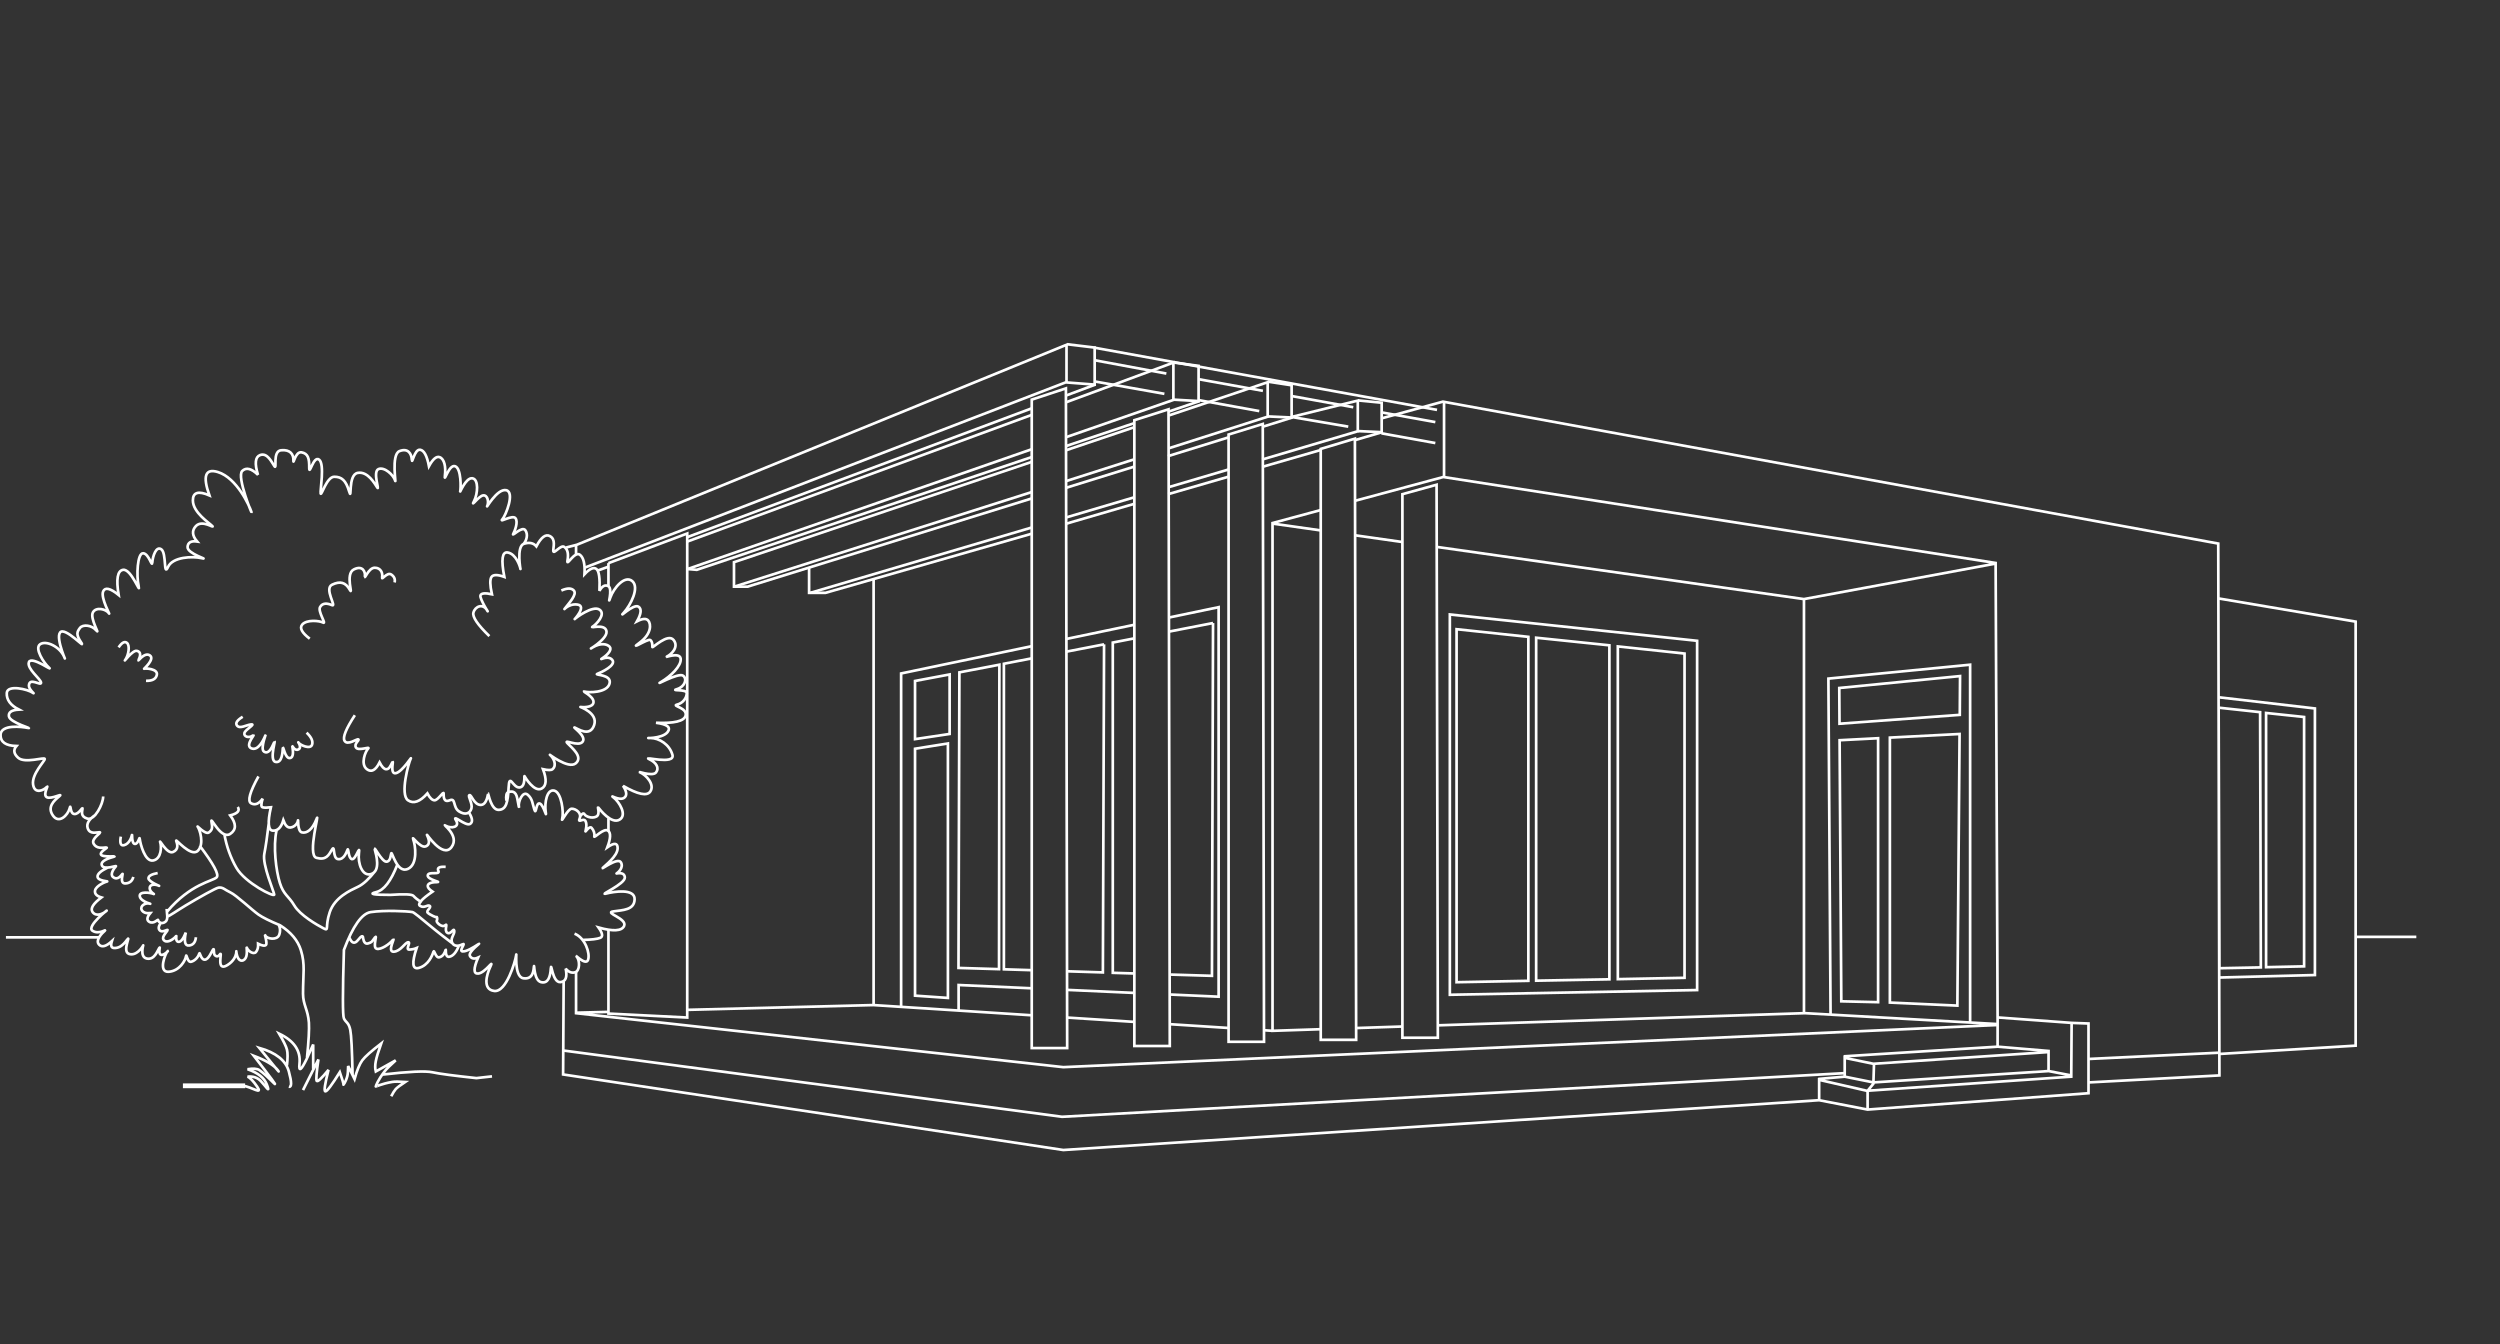 <?xml version="1.0" encoding="UTF-8"?>
<svg width="930px" height="500px" viewBox="0 0 930 500" version="1.1" xmlns="http://www.w3.org/2000/svg" xmlns:xlink="http://www.w3.org/1999/xlink">
    <rect x="0" y="0" width="930" height="500" fill="#333333" stroke="none"/>
    <!-- Generator: Sketch 47 (45396) - http://www.bohemiancoding.com/sketch -->
    <title>dom-4-930</title>
    <desc>Created with Sketch.</desc>
    <defs></defs>
    <g id="Page-1" stroke="none" stroke-width="1" fill="none" fill-rule="evenodd">
        <g id="dom-4-930" stroke="#FFFFFF">
            <g id="home4" transform="translate(0, 128)">
                <g id="дом-4" fill-rule="evenodd" transform="translate(208.78, 0)">
                    <path d="M568.318,274.658 L616.842,272.057 L616.409,74.207 L327.999,21.411 L305.349,27.586 M462.296,94.825 L462.296,248.907 L326.152,253.423 M312.942,253.861 L295.722,254.433 M282.535,254.87 L264.598,255.465 L264.598,66.569 L282.418,61.766 M295.284,58.297 L328.127,49.444 L533.593,81.425 L534.327,250.485 L561.865,252.512 L561.724,272.516 L485.678,277.774 L467.942,273.704 M534.324,253.303 L186.773,268.984 L5.512,248.907 L5.512,233.459 M5.512,78.29 L5.512,74.728 L1.866,75.666 M0.902,237.04 L0.695,271.696 L186.773,299.804 L467.942,281.277 L467.942,273.011 M561.865,252.512 L568.147,252.742 L568.147,278.68 L485.967,284.762 L467.942,281.277 M534.334,250.667 L534.324,261.362 L553.283,262.959 L553.283,270.428 L561.724,272.057 M264.818,66.797 L282.514,69.312 M295.309,71.13 L312.878,73.627 M325.691,75.449 L462.281,94.862 L533.75,81.623 M5.68,248.724 L17.588,248.418 M46.905,247.665 L116.201,245.884 L116.201,87.732 M116.097,245.885 L174.958,249.68 M188.219,250.535 L213.125,252.141 M226.503,253.004 L248.198,254.402 M261.458,255.257 L264.64,255.463 M1.162,262.84 L186.295,287.446 L477.556,271.205 M568.417,265.925 L617.082,263.588 M616.475,94.61 L667.518,103.246 L667.518,260.982 L616.912,264.066 M616.775,131.406 L652.368,135.548 L652.368,234.714 L616.775,235.645 M634.201,137.223 L648.344,138.726 L648.344,231.482 L634.201,231.794 L634.201,137.223 Z M616.858,232.183 L616.554,135.248 L631.979,136.925 L632.25,231.871 L616.858,232.183 Z M330.561,100.583 L422.55,110.378 L422.55,240.302 L330.561,242.056 L330.561,100.583 Z M333.066,106.065 L359.769,108.909 L359.769,236.867 L333.066,237.385 L333.066,106.065 Z M362.669,109.231 L389.912,112.056 L389.912,236.304 L362.669,236.811 L362.669,109.231 Z M393.052,112.471 L417.869,115.122 L417.869,235.746 L393.052,236.242 L393.052,112.471 Z M472.187,249.139 L471.384,124.441 L524.105,119.27 L524.105,252.205 M475.431,127.931 L520.359,123.503 L520.258,137.928 L475.514,141.224 L475.431,127.931 Z M476.182,244.487 L489.873,244.811 L489.873,146.619 L475.555,147.364 L476.182,244.487 Z M494.252,244.952 L494.252,146.391 L520.181,145.046 L519.358,246.09 L494.252,244.952 Z M462.276,248.874 L534.434,252.963 L462.276,248.874 Z M126.435,246.499 L126.435,122.524 L175.008,112.384 M187.975,109.677 L213.152,104.421 M225.981,101.743 L244.548,97.867 L244.548,242.771 L226.409,241.956 M213.128,241.359 L188.25,240.241 M175.005,239.645 L147.824,238.424 L147.824,247.898 M131.611,150.534 L143.842,148.569 L143.842,243.228 L131.611,242.381 L131.611,150.534 Z M131.611,125.316 L144.48,122.895 L144.48,145.03 L131.611,146.957 L131.611,125.316 Z M242.468,103.769 L226.169,106.943 M213.18,109.473 L205.175,111.032 L205.175,233.889 L213.179,234.132 M226.33,234.53 L242.07,235.007 L242.468,103.769 M201.929,111.697 L187.985,114.4 M174.986,116.919 L164.666,118.92 L164.666,232.581 L175.005,232.906 M188.271,233.323 L201.491,233.738 L201.929,111.697 M162.994,119.269 L148.115,122.118 L147.779,232.07 L162.858,232.522 L162.994,119.269 Z M5.529,74.764 L187.959,0.26 L187.959,14.126 L8.752,83.167 M188.244,0.068 L198.44,1.294 L198.44,15.071 L187.702,14.245 M228.03,6.887 L237.096,8.094 L237.096,21.192 L227.907,20.677 M262.964,13.982 L271.703,15.322 L271.703,27.309 L262.964,26.911 M296.462,20.959 L305.202,21.814 L305.202,32.764 L296.462,32.366 M17.564,81.493 L46.867,70.464 L46.867,250.529 L17.564,249.046 L17.564,217.923 M17.564,181.278 L17.564,176.349 M17.564,90.061 L17.564,81.493 L17.564,81.493 M477.077,264.959 L534.334,261.362 M477.556,265.548 L488.12,267.731 L553.283,263.366 M477.452,272.516 L488.12,274.658 L553.435,270.428 M485.967,284.762 L485.967,277.774 L488.12,275.143 L488.349,267.731 M467.61,273.376 L477.452,272.516 L477.452,264.728" id="Combined-Shape"></path>
                    <path d="M328.406,49.485 L328.406,21.336 L328.406,49.485 Z M175.026,20.667 L187.738,16.476 L188.206,261.882 L175.026,261.882 L175.026,20.667 Z M213.198,28.313 L225.911,24.268 L226.378,261.105 L213.198,261.105 L213.198,28.313 Z M248.255,33.648 L260.967,29.723 L261.434,259.546 L248.255,259.546 L248.255,33.648 Z M282.532,38.997 L295.244,35.177 L295.712,258.814 L282.532,258.814 L282.532,38.997 Z M312.914,55.833 L325.626,52.32 L326.094,258.034 L312.914,258.034 L312.914,55.833 Z M198.191,1.313 L325.795,24.472 L198.191,1.313 Z M198.513,6.027 L225.104,10.965 L198.513,6.027 Z M237.068,13.054 L261.021,17.39 L237.068,13.054 Z M271.571,19.3 L294.631,23.485 L271.571,19.3 Z M305.119,25.397 L325.164,29.021 L305.119,25.397 Z M198.417,13.895 L224.371,18.502 L198.417,13.895 Z M237.08,20.835 L259.668,24.921 L237.08,20.835 Z M271.571,27.092 L292.77,30.712 L271.571,27.092 Z M305.119,33.19 L325.164,36.814 L305.119,33.19 Z" id="Combined-Shape"></path>
                    <g id="Group-2" transform="translate(13.244, 6.234)">
                        <path d="M0.334,78.004 L4.284,76.58" id="Path-2"></path>
                        <path d="M33.695,65.565 L161.721,17.683" id="Path-8"></path>
                        <path d="M174.599,12.876 L185.373,8.855" id="Path-9"></path>
                        <path d="M33.599,77.498 L161.867,32.843" id="Path-13"></path>
                        <polyline id="Path-14" points="174.447 28.432 214.475 14.543 214.475 0.655 174.447 15.455"></polyline>
                        <path d="M161.827,20.077 L33.606,67.244" id="Path-15"></path>
                        <polyline id="Path-16" points="33.872 77.455 37.181 77.741 161.811 35.777"></polyline>
                        <path d="M174.497,31.711 L199.963,23.158" id="Path-17"></path>
                        <path d="M212.562,18.926 L224.1,15.006" id="Path-18"></path>
                        <polyline id="Path-19" points="161.81 37.576 51.02 74.902 51.02 84.007 56.077 84.007 161.81 51.174"></polyline>
                        <path d="M51.31,83.947 L161.94,48.76" id="Path-20"></path>
                        <path d="M174.511,33.273 L199.974,24.67" id="Path-22"></path>
                        <polyline id="Path-23" points="212.857 20.296 249.553 7.953 249.553 20.769 212.745 32.533"></polyline>
                        <path d="M174.64,44.711 L199.996,36.603" id="Path-24"></path>
                        <path d="M174.504,47.246 L200.108,39.286" id="Path-25"></path>
                        <path d="M212.44,35.457 L234.922,28.484" id="Path-26"></path>
                        <path d="M247.693,24.515 L258.576,21.112" id="Path-27"></path>
                        <polyline id="Path-28" points="78.957 77.088 78.957 86.301 85.058 86.301 161.685 64.328"></polyline>
                        <path d="M79.478,86.287 L161.802,61.991" id="Path-29"></path>
                        <path d="M174.511,58.277 L200.089,50.709" id="Path-30"></path>
                        <path d="M174.507,60.606 L200.138,53.125" id="Path-31"></path>
                        <path d="M212.657,47.006 L235.055,40.395" id="Path-32"></path>
                        <path d="M212.52,49.594 L235.154,43.042" id="Path-32"></path>
                        <polyline id="Path-33" points="247.509 36.706 283.071 26.197 283.071 14.789 258.828 20.775"></polyline>
                        <path d="M247.652,39.405 L269.241,33.175" id="Path-34"></path>
                        <path d="M281.919,29.522 L292.078,26.546" id="Path-35"></path>
                    </g>
                </g>
                <path d="M114.209,265.392 C114.838,259.129 115.073,254.81 114.911,252.435 C114.584,247.619 112.723,245.821 112.723,241.625 C112.723,234.31 113.606,230.835 111.927,225.451 C110.807,221.862 108.244,218.79 104.237,216.236 C100.388,214.636 97.691,213.295 96.145,212.213 C93.827,210.59 87.921,205.022 85.724,203.992 C83.528,202.963 82.907,201.938 81.269,202.205 C80.244,202.372 74.281,205.712 69.083,208.82 C65.978,210.675 62.73,212.991 62.12,212.991 M131.157,271.876 C130.972,262.628 130.689,257.055 130.308,255.156 C129.737,252.307 128.677,252.429 127.939,250.879 C127.447,249.845 127.447,241.338 127.939,225.356 C131.293,216.479 134.621,211.794 137.921,211.3 C142.871,210.56 151.454,210.922 153.441,211.3 C153.976,211.402 156.674,213.617 159.778,216.217 C163.094,218.993 166.742,221.756 168.378,222.982 M139.652,195.935 C137.266,198.987 135.102,200.972 133.159,201.888 C130.246,203.263 124.518,205.8 122.653,211.371 C120.788,216.943 122.588,218.514 120.298,217.311 C118.008,216.107 111.631,212.476 109.485,208.845 C107.339,205.214 105.54,204.99 104.114,200.477 C102.688,195.963 101.547,186.819 102.877,180.909 M147.81,193.654 C145.438,199.78 142.813,203.184 139.934,203.868 C137.055,204.552 138.821,204.894 145.231,204.894 C150.436,204.532 153.297,204.658 153.814,205.271 C154.331,205.885 155.348,206.716 156.867,207.766 M99.99,178.245 C99.398,183.181 98.84,186.988 98.316,189.665 C97.531,193.681 101.918,203.674 102.018,204.779 C102.118,205.885 91.169,200.441 87.933,194.818 C85.776,191.07 84.28,186.886 83.445,182.268 M74.28,186.589 C79.463,193.44 81.568,197.363 80.598,198.358 C79.142,199.851 70.944,200.666 62.113,211.184 M132.007,138.06 C128.724,143.079 127.439,146.241 128.153,147.545 C129.224,149.502 132.789,146.736 133.307,147.045 C133.825,147.354 131.555,148.678 132.431,150.095 C133.307,151.513 137.943,149.487 136.935,150.499 C135.926,151.512 133.991,156.245 136.478,158.146 C138.136,159.414 139.709,158.575 141.198,155.628 C142.07,157.271 142.874,158.111 143.61,158.146 C144.714,158.2 145.104,157.212 145.918,155.628 C146.731,154.044 144.799,160.1 147.224,159.628 C149.649,159.155 153.51,152.863 152.777,154.246 C152.044,155.628 148.707,167.586 151.769,169.707 C153.811,171.121 156.215,170.271 158.982,167.157 C159.908,168.857 160.801,169.707 161.658,169.707 C162.945,169.707 165.064,166.109 165.038,167.157 C165.013,168.204 164.957,170.712 167.291,169.707 C169.626,168.702 168.399,172.277 170.725,173.821 C173.051,175.366 174.851,174.606 175.37,172.757 C175.889,170.909 173.87,168.084 174.625,167.786 C175.381,167.488 176.268,171.331 178.737,171.429 C181.206,171.528 181.51,167.157 181.58,167.157 C181.65,167.157 182.682,173.355 185.497,173.271 C188.312,173.188 188.93,170.539 189.207,164.937 C189.484,159.335 190.79,165.111 193.235,164.937 C195.681,164.763 194.857,160.216 195.133,160.748 C195.409,161.281 198.769,166.801 201.471,165.356 C203.273,164.393 203.448,161.989 201.997,158.146 C203.892,158.556 205.073,158.556 205.54,158.146 C207.319,156.585 205.823,153.843 204.674,152.889 C203.544,151.95 211.398,158.332 214.19,155.949 C216.981,153.566 212.84,150.302 211.107,148.492 C209.375,146.682 215.215,150.006 216.746,147.905 C218.276,145.804 212.694,142.231 213.786,142.636 C214.879,143.042 219.442,146.377 221.016,141.751 C222.59,137.125 215.447,134.884 215.924,134.985 C216.401,135.087 220.689,135.412 220.789,133.179 C220.889,130.945 216.074,128.872 217.452,129.276 C218.831,129.68 225.799,129.831 226.755,126.297 C227.711,122.763 220.811,123.196 222.208,122.674 C223.605,122.151 229.474,119.448 227.728,117.436 C225.982,115.424 222.208,118.164 224.264,116.742 C226.321,115.321 227.741,113.571 226.755,112.56 C225.77,111.549 223.476,111.034 220.464,112.843 C217.452,114.653 226.094,109.932 225.615,106.852 C225.137,103.773 219.114,105.932 220.464,105.115 C221.814,104.299 225.503,100.452 222.998,98.775 C220.494,97.099 214.19,101.848 213.786,102.306 C213.382,102.764 218.481,97.4 214.794,96.893 C211.107,96.386 209.095,99.79 210.3,98.153 C211.506,96.516 214.794,93.142 213.469,91.676 C212.585,90.698 211.037,90.698 208.826,91.676 M35.566,175.086 C33.073,176.77 32.089,178.429 32.615,180.063 C33.404,182.513 35.829,181.588 37.025,181.588 C38.222,181.588 33.734,183.882 34.827,185.857 C35.919,187.831 38.175,187.349 39.45,187.26 C40.724,187.171 37.143,188.652 37.54,189.861 C37.937,191.069 43.906,190.283 42.333,190.712 C40.76,191.141 37.085,192.26 37.937,194.007 C38.79,195.753 43.475,193.834 43.123,194.243 C42.407,195.08 40.824,197.212 42.013,198.221 C43.784,199.726 45.107,197.54 45.54,197.1 C45.974,196.661 44.287,200.745 46.638,200.638 C48.206,200.568 49.192,199.762 49.599,198.221 M58.65,196.779 C56.421,197.193 55.279,197.83 55.224,198.69 C55.142,199.98 60.22,201.989 59,201.454 C57.781,200.918 55.681,200.82 55.681,202.386 C55.681,203.951 58.033,204.943 57.011,204.506 C55.989,204.069 51.578,203.42 52.014,205.505 C52.45,207.591 57.397,208.591 55.681,208.148 C53.965,207.705 52.014,209.078 52.704,210.477 C53.164,211.41 54.224,211.82 55.885,211.706 C54.626,213.241 54.506,214.312 55.526,214.92 C57.23,215.936 58.816,213.742 58.816,214.257 C58.816,214.771 59.942,216.053 61.501,214.92 C62.75,214.012 62.005,211.63 62.005,210.116 M59.726,215.412 C58.881,216.729 58.834,217.665 59.585,218.222 C60.711,219.056 62.839,217.232 62.229,218.222 C61.618,219.212 59.787,220.881 61.168,221.937 C62.549,222.993 65.072,220.899 65.472,220.252 C65.872,219.605 64.998,222.125 66.328,222.353 C67.214,222.504 68.144,221.355 69.119,218.905 C68.403,222.29 68.807,223.898 70.33,223.729 C71.853,223.56 72.703,222.536 72.88,220.656 M40.055,194.747 C37.43,196.012 36.176,197.162 36.293,198.195 C36.469,199.746 40.478,199.83 39.853,199.914 C39.228,199.997 35.705,201.497 35.362,203.274 C35.134,204.459 35.918,205.318 37.714,205.851 C34.657,208.162 33.553,209.952 34.401,211.221 C35.674,213.124 38.284,212.02 39.558,210.879 C40.832,209.738 31.984,216.625 34.401,218.239 C36.818,219.853 40.007,217.345 38.987,218.239 C37.968,219.133 35.3,221.782 36.866,223.416 C37.91,224.506 39.494,224.071 41.618,222.111 C41.096,223.761 41.371,224.61 42.445,224.657 C44.054,224.729 45.509,224.004 47.227,221.653 C48.946,219.302 45.297,225.908 47.962,226.843 C50.627,227.779 52.931,224.447 53.235,223.731 C53.539,223.016 51.716,227.99 54.625,228.588 C57.534,229.186 58.582,225.584 59.232,224.657 C59.883,223.731 58.662,226.456 59.769,227.117 C60.876,227.779 63.113,225.178 62.34,225.857 C61.566,226.536 58.652,233.81 62.765,233.498 C66.879,233.185 68.97,229.203 69.171,227.779 C69.373,226.354 69.636,230.103 71.065,229.783 C72.495,229.463 73.759,228.003 74.064,226.843 C74.369,225.683 74.574,228.959 76.112,228.999 C77.651,229.04 78.76,225.774 79.359,225.115 C79.736,224.7 79.353,226.808 79.96,227.383 C80.567,227.958 81.219,227.863 81.729,227.117 C83.099,225.115 79.998,233.862 84.594,231.015 C89.19,228.169 87.487,223.917 88.033,226.843 C88.579,229.77 90.363,229.96 91.339,228.442 C92.315,226.925 91.465,223.54 91.881,224.657 C92.298,225.775 94.341,227.244 95.236,226.126 C95.833,225.381 96.095,224.366 96.022,223.082 C97.513,223.814 98.482,223.964 98.928,223.53 C99.598,222.88 98.145,218.864 98.726,220.065 C99.307,221.265 103.05,221.9 103.844,219.806 C104.373,218.41 104.259,217.043 103.502,215.707 M182.045,108.639 C177.647,104.381 175.671,101.458 176.115,99.871 C176.781,97.489 179.621,96.479 181.109,98.889 C182.598,101.3 178.309,94.746 178.73,93.495 C179.011,92.661 180.431,92.518 182.992,93.066 C182.252,89.664 182.204,87.511 182.85,86.61 C183.495,85.708 185.083,85.708 187.614,86.61 C186.366,80.201 186.783,77.175 188.866,77.529 C191.991,78.061 193.468,82.726 193.614,83.662 C193.761,84.599 191.924,75.226 194.917,74.279 C196.912,73.648 198.448,73.967 199.524,75.238 C201.298,71.869 202.965,70.591 204.524,71.404 C206.863,72.625 205.749,75.533 205.83,76.965 C205.91,78.396 208.592,74.563 209.878,75.433 C211.165,76.304 211.546,78.005 211.103,80.533 C210.66,83.061 213.749,76.803 215.763,78.396 C217.105,79.458 217.659,81.868 217.425,85.625 C219.381,83.546 220.856,82.891 221.85,83.662 C222.845,84.433 223.225,87.143 222.991,91.792 C224.031,89.971 225.141,89.401 226.32,90.082 C228.089,91.103 225.741,97.983 227.032,94.312 C228.323,90.641 232.471,85.825 235.213,88.183 C237.955,90.542 234.608,97.099 232.084,99.871 C229.559,102.642 235.568,96.496 237.469,97.659 C238.737,98.434 238.571,100.256 236.97,103.124 C239.011,102.072 240.398,101.975 241.131,102.833 C242.23,104.121 242.465,107.688 237.965,111.056 C233.465,114.423 241.036,109.501 241.89,110.067 C242.744,110.632 242.68,112.172 242.68,112.705 C242.68,113.238 248.442,107.428 250.562,110.067 C252.682,112.705 249.667,115.499 248.061,116.251 C246.456,117.002 252.852,114.28 253.208,117.002 C253.565,119.725 249.415,123.607 246.048,125.613 C242.68,127.62 252.32,122.122 254.065,123.327 C255.81,124.532 254.7,127.517 251.887,128.335 C249.075,129.153 255.498,128.225 255.484,129.869 C255.47,131.513 254.109,133.592 251.887,134.105 C249.666,134.619 255.913,135.262 255.025,138.279 C254.434,140.291 250.767,141.155 244.024,140.872 C248.285,141.431 249.712,142.598 248.305,144.373 C246.193,147.035 238.697,146.506 241.979,146.535 C245.261,146.564 249.084,148.959 250.151,152.812 C251.219,156.665 238.832,153.178 241.476,154.403 C244.121,155.629 245.368,157.66 244.024,159.366 C242.68,161.071 236.155,158.496 238.192,159.366 C240.229,160.235 243.726,163.805 241.89,166.464 C240.666,168.238 237.297,167.531 231.783,164.345 C233.233,166.564 233.333,168.064 232.084,168.846 C230.21,170.018 226.381,167.225 228.323,168.733 C230.265,170.241 233.456,175.201 230.445,176.933 C227.434,178.666 223.23,173.225 222.611,172.456 C221.991,171.687 223.48,174.896 221.85,175.762 C220.221,176.628 217.906,175.762 217.425,174.896 C217.105,174.318 216.55,174.607 215.763,175.762 M165.786,194.471 C163.431,194.325 162.528,194.818 163.076,195.951 C163.898,197.651 159.309,196.004 159.124,197.651 C158.939,199.299 164.701,200.158 162.455,200.16 C160.208,200.163 159.124,200.74 159.124,201.618 C159.124,202.203 159.714,202.894 160.894,203.691 C156.75,206.539 155.206,208.306 156.261,208.99 C157.843,210.016 159.166,208.354 159.876,208.99 C160.587,209.626 158.371,210.822 159.124,211.553 C159.876,212.284 162.455,213.467 162.455,213.192 C162.455,212.917 162.891,213.631 162.455,214.532 C162.207,215.045 164.364,217.236 165.576,216.206 C166.788,215.176 165.078,218.148 166.389,218.989 C167.7,219.831 168.828,216.934 168.992,218.246 C169.156,219.558 167.564,220.874 168.112,222.471 C168.66,224.068 170.43,224.117 172.008,223.294 C173.586,222.471 170.584,225.732 172.008,225.915 C173.431,226.098 176.084,224.465 177.863,223.294 C179.642,222.123 173.912,226.098 174.825,227.64 C175.434,228.667 176.447,228.854 177.863,228.201 C176.094,232.316 176.094,234.305 177.863,234.167 C180.518,233.96 183.943,228.394 182.453,231.515 C180.963,234.637 179.45,240.141 183.895,240.64 C188.339,241.138 191.631,229.859 192,227.388 C192.369,224.917 190.964,235.38 194.715,235.919 C198.467,236.459 198.474,232.687 198.629,231.515 C198.784,230.343 198.557,236.67 201.243,237.352 C203.929,238.035 204.71,235.287 204.894,232.326 C205.078,229.365 205.43,237.595 208.44,237.352 C210.446,237.19 211.109,235.515 210.43,232.326 C211.506,233.609 212.67,234.065 213.923,233.695 C215.802,233.139 215.742,229.213 214.5,227.835 C213.258,226.458 217.9,231.475 218.757,229.067 C219.614,226.659 217.645,220.834 213.731,219.331 M188.369,169.841 C188.153,167.976 188.395,166.921 189.093,166.678 C190.141,166.313 191.866,166.029 192.408,168.973 C192.949,171.917 193.271,173.475 193.012,171.862 C192.753,170.249 194.454,166.087 196.285,167.625 C198.116,169.163 198.068,170.972 198.784,173.207 C199.5,175.441 199.324,170.293 200.832,170.918 C202.339,171.542 203.444,177.075 202.988,173.893 C202.533,170.712 203.4,165.476 206.155,166.104 C208.91,166.733 209.752,174.246 209.15,176.455 C208.548,178.663 211.131,172.84 212.677,172.84 C214.223,172.84 216.458,174.433 215.629,176.455 C214.799,178.476 217.051,176.097 217.79,177.416 C218.529,178.735 217.849,180.849 217.79,181.249 C217.732,181.648 219.251,179.07 220.052,179.947 C220.854,180.823 221.313,182.099 221.061,183.122 C220.809,184.145 224.637,179.811 226.217,181.026 C227.271,181.835 227.173,183.895 225.926,187.206 C228.498,185.411 229.777,185.517 229.763,187.527 C229.743,190.541 224.946,194.073 224.219,194.869 C223.492,195.664 229.79,190.807 230.967,192.772 C232.144,194.738 229.856,196.654 229.395,196.897 C228.933,197.141 232.257,195.968 232.44,198.387 C232.624,200.806 222.52,205.174 225.446,204.413 C228.372,203.653 236.152,202.433 236.076,206.501 C236.001,210.568 231.713,210.527 228.145,211.046 C224.577,211.566 233.499,213.688 232.149,216.496 C231.25,218.368 228.083,218.545 222.649,217.028 C224.156,219.146 224.374,220.427 223.303,220.873 C222.232,221.319 220.039,221.579 216.726,221.654 M129.969,220.767 C130.857,222.961 131.933,223.261 133.196,221.668 C134.459,220.074 135.081,219.849 135.062,220.991 C135.35,222.59 135.976,223.244 136.94,222.956 C138.386,222.523 138.306,222.338 139.453,220.767 C140.599,219.195 138.463,224.462 140.1,224.933 C141.736,225.404 144.909,223.197 146.13,221.668 C147.351,220.138 143.843,226.175 146.449,226.036 C149.055,225.897 150.599,222.685 151.8,222.523 C153.002,222.36 150.709,225.317 152.235,225.251 C153.253,225.208 154.165,225.015 154.973,224.673 C153.13,230.253 153.407,232.718 155.802,232.07 C159.396,231.097 160.877,227.294 161.21,226.113 C161.544,224.933 161.992,228.508 163.44,228.113 C164.889,227.718 165.375,226.542 165.737,225.442 C166.099,224.343 165.235,228.323 167.213,227.899 C168.531,227.616 169.659,226.336 170.597,224.058 M96.145,160.825 C92.887,166.728 91.985,170.067 93.439,170.843 C94.894,171.619 96.319,171.036 97.716,169.093 C97.078,171.082 97.078,172.16 97.716,172.326 C98.354,172.493 99.373,172.493 100.772,172.326 C99.49,178.033 99.744,180.926 101.536,181.006 C103.327,181.087 104.612,179.804 105.39,177.158 C106.093,179.053 106.971,179.944 108.026,179.833 C109.608,179.665 110.709,178.332 110.856,177.158 C111.003,175.984 110.488,181.23 112.319,181.659 C114.15,182.088 116.202,180.632 117.715,176.759 C119.228,172.886 114.15,190.137 117.715,191.112 C121.28,192.088 122.224,190.206 123.48,188.074 C124.737,185.942 123.604,191.368 125.789,191.6 C127.975,191.833 128.882,189.001 129.289,188.074 C129.696,187.146 129.48,191.227 130.909,191.6 C132.337,191.973 134.017,185.645 133.527,189.385 C133.036,193.126 134.759,198.29 138.177,197.11 C141.594,195.93 139.999,190.066 139.427,188.074 C138.856,186.082 141.986,192.548 143.692,192.548 C145.397,192.548 145.29,189.916 145.581,189.385 C145.872,188.855 147.732,196.956 151.657,195.275 C155.582,193.593 154.514,186.297 153.718,184.29 C152.922,182.282 156.242,187.684 158.363,186.862 C160.483,186.039 159.234,183.537 158.818,182.582 C158.401,181.626 164.629,191.588 167.951,187.146 C171.272,182.705 163.806,178.011 165.818,179.184 C167.83,180.357 171.201,179.723 169.625,177.158 C168.05,174.593 173.216,179.457 174.837,178.516 C175.918,177.889 175.818,176.513 174.537,174.388 M44.944,183.221 C44.496,185.658 44.897,186.72 46.15,186.408 C48.028,185.939 48.912,183.584 49.08,182.627 C49.249,181.671 48.82,185.939 50.213,185.939 C51.606,185.939 51.827,182.638 52.013,184.221 C52.2,185.805 53.892,192.732 57.002,192.099 C60.113,191.466 60.12,186.862 59.593,185.31 C59.066,183.757 62.075,189.872 64.333,188.958 C66.59,188.044 65.978,185.937 65.539,184.789 C65.1,183.641 70.991,191.031 73.572,188.508 C76.152,185.984 74.216,180.437 73.572,179.582 C72.928,178.727 76.394,182.635 77.704,181.671 C79.013,180.707 79.076,179.942 78.661,177.634 C78.246,175.327 82.185,184.512 85.642,182.214 C87.947,180.682 87.947,178.386 85.642,175.327 C88.395,174.625 89.33,173.579 88.448,172.191 M115.216,109.592 C112.285,107.36 111.357,105.609 112.432,104.34 C114.044,102.436 118.789,102.869 120.188,103.604 C121.588,104.34 118.135,99.447 119.064,97.83 C119.993,96.213 121.706,96.339 123.518,97.126 C125.33,97.914 120.506,90.969 123.518,89.516 C126.53,88.063 128.545,88.616 130.076,91.33 C131.607,94.044 128.253,85.534 131.607,83.84 C134.961,82.145 135.965,84.789 135.733,86.351 C135.501,87.912 137.078,83.201 139.384,83.201 C141.689,83.201 142.445,85.187 142.14,86.723 C141.835,88.259 143.949,84.601 145.579,85.738 C146.666,86.497 147.07,87.473 146.791,88.668 M44.124,112.826 C45.324,111.045 46.346,110.479 47.189,111.127 C48.453,112.099 47.803,115.729 46.66,117.36 C45.517,118.99 49.25,113.809 50.863,114.108 C52.476,114.406 52.338,115.881 51.592,117.36 C50.846,118.839 53.572,114.389 55.711,115.781 C57.849,117.173 53.212,121.027 53.639,120.776 C54.066,120.525 58.868,120.776 58.336,123.078 C57.981,124.613 56.641,125.338 54.317,125.253 M90.279,138.642 C88.159,139.943 87.46,141.038 88.181,141.926 C89.262,143.259 91.567,141.677 93.414,141.48 C95.261,141.284 91.234,143.385 90.921,144.692 C90.608,145.999 92.529,146.708 94.03,145.629 C95.531,144.551 90.921,149.154 93.414,150.342 C95.907,151.53 97.924,147.541 98.696,145.629 C99.468,143.718 96.617,150.576 98.199,151.596 C99.782,152.616 100.895,150.69 101.953,148.246 C103.011,145.802 99.94,154.886 102.476,155.428 C105.012,155.969 105.088,151.693 105.209,150.342 C105.329,148.991 105.979,154.173 107.788,154.002 C109.598,153.832 108.831,150.46 108.759,149.726 C108.687,148.991 109.455,151.571 111.02,150.788 C112.585,150.006 110.375,147.301 111.02,148.246 C111.665,149.19 115.507,150.937 116.104,148.991 C116.501,147.693 115.818,146.213 114.055,144.551 M68.542,276.301 L90.683,276.301 L90.683,275.522 L68.542,275.522 L68.542,276.301 Z M90.42,275.883 C93.612,276.343 97.882,279.472 95.694,276.287 C94.235,274.163 93.038,272.906 92.101,272.516 C94.109,272.298 95.753,272.85 97.031,274.172 C98.949,276.156 100.671,279.117 99.256,275.422 C98.312,272.959 95.927,271.069 92.101,269.753 C94.16,269.414 95.607,269.513 96.441,270.05 C97.691,270.857 100.485,273.492 101.89,274.934 C103.344,276.427 100.851,273.035 94.409,264.76 C98.966,266.49 101.924,268.253 103.284,270.05 C104.644,271.848 102.363,269.099 96.441,261.805 C102.656,263.578 106.322,266.496 107.439,270.559 C108.555,274.623 108.555,276.532 107.439,276.287 M106.753,268.32 C107.046,265.618 107.046,263.671 106.753,262.482 C106.459,261.292 105.489,259.306 103.842,256.524 C109.391,259.151 111.914,262.859 111.411,267.649 C111.049,271.091 112.135,269.938 114.049,265.992 C114.549,264.962 115.369,263.152 116.51,260.562 L116.51,269.612 M112.724,277.512 L118.452,266.116 C117.77,270.776 117.546,273.418 117.781,274.041 C118.016,274.664 119.49,273.316 122.202,269.997 C120.839,275.285 120.452,277.95 121.042,277.991 C121.633,278.031 123.425,275.645 126.42,270.834 C127.429,273.764 127.872,275.32 127.75,275.503 C127.662,275.634 128.563,274.733 129.205,272.305 C129.374,271.662 129.478,270.414 129.516,268.56 L131.889,273.432 C132.822,270.093 133.781,267.765 134.766,266.447 C135.75,265.128 138.093,263.037 141.794,260.172 C140.731,263.16 140.062,265.37 139.786,266.8 C139.511,268.231 139.511,269.496 139.786,270.594 L147.203,266.447 C145.16,268.277 143.814,269.609 143.166,270.442 C140.523,273.842 139.786,276.026 139.786,276.159 C139.786,276.296 141.865,275.167 145.923,274.477 C146.847,274.32 148.452,274.32 150.74,274.477 C148.84,275.739 147.661,276.633 147.203,277.157 C146.745,277.681 146.187,278.569 145.53,279.821 M142.431,271.727 C152.132,270.608 158.278,270.328 160.87,270.888 C163.462,271.448 168.912,272.17 177.221,273.056 L183.023,272.409 M194.712,74.416 C195.871,73.148 196.582,70.783 195.386,69.202 C194.19,67.62 190.287,71.809 190.912,70.621 C191.537,69.433 192.828,66.155 191.752,64.769 C190.676,63.383 185.601,66.565 186.86,65.199 C188.119,63.832 191.653,55.045 188.268,54.348 C184.883,53.651 180.564,61.675 181.24,60.244 C181.915,58.814 181.424,56.084 179.745,56.283 C178.066,56.481 174.907,61.118 176.336,58.411 C177.766,55.705 178.137,50.216 175.674,49.921 C173.212,49.625 170.927,55.76 171.196,54.769 C171.465,53.777 171.654,46.215 169.295,45.432 C166.937,44.649 165.117,52.073 165.506,48.891 C165.896,45.71 165.335,42.75 163.562,42.073 C162.38,41.622 161.049,42.742 159.572,45.432 C158.837,41.551 157.743,39.51 156.291,39.31 C154.112,39.009 153.278,45.13 153.185,42.991 C153.092,40.851 151.839,38.549 148.602,39.82 C145.366,41.09 147.544,52.837 146.977,50.773 C146.409,48.71 142.977,45.545 140.775,46.507 C138.574,47.469 141.309,54.815 140.356,53.384 C139.402,51.953 136.831,47.217 133.057,47.917 C129.283,48.617 131.06,58.822 129.86,54.769 C128.659,50.715 127.13,49.349 124.332,49.359 C121.534,49.37 119.539,56.654 119.284,55.596 C119.029,54.538 120.854,44.651 118.722,42.991 C116.59,41.331 115.008,49.359 115.031,45.925 C115.054,42.492 114.6,40.729 112.188,40.274 C109.776,39.82 109.066,45.432 109.138,43.188 C109.21,40.944 107.917,39.173 104.574,39.496 C101.23,39.82 103.158,46.996 102.086,45.432 C101.014,43.868 99.44,40.274 96.737,41.297 C94.935,41.979 94.677,44.424 95.963,48.633 C93.516,46.248 91.564,45.772 90.106,47.207 C87.919,49.359 94.217,64.475 93.497,62.33 C92.777,60.186 88.101,49.785 81.067,47.608 C76.379,46.157 75.318,49.049 77.886,56.283 C73.796,54.523 71.751,55.143 71.75,58.145 C71.748,62.646 77.915,66.562 78.962,67.673 C80.008,68.785 75.267,65.189 72.894,67.673 C71.312,69.33 71.458,71.253 73.332,73.444 C71.066,73.12 69.88,73.8 69.772,75.486 C69.61,78.015 78.297,80.405 74.975,79.636 C71.652,78.866 64.242,79.109 62.504,82.918 C60.765,86.727 61.997,77.815 60.034,76.365 C58.072,74.914 56.782,79.059 56.669,81.195 C56.556,83.33 55.44,77.952 53.258,77.815 C51.076,77.679 50.707,86.218 51.571,89.97 C52.436,93.721 48.876,83.476 45.769,83.977 C43.698,84.311 43.153,87.429 44.133,93.33 C41.02,90.811 39.103,90.365 38.381,91.992 C37.299,94.432 41.45,101.555 40.467,100.084 C39.484,98.614 35.731,97.624 34.547,99.834 C33.363,102.044 37.425,108.538 35.815,106.532 C34.205,104.527 30.825,104.151 29.734,105.609 C28.644,107.067 28.184,108.013 30.205,111.005 C32.226,113.996 24.158,104.975 22.352,107.289 C20.547,109.603 25.432,119.879 23.812,116.223 C22.192,112.568 17.187,110.136 14.939,111.653 C12.69,113.169 16.346,118.689 18.23,120.375 C20.115,122.061 11.666,115.875 10.757,118.307 C9.848,120.739 15.249,124.633 15.282,125.978 C15.315,127.324 10.757,123.731 10.757,127.136 C10.757,128.519 13.311,130.53 12.304,129.781 C10.43,128.387 2.713,126.594 2.522,129.781 C2.372,132.295 3.879,134.357 7.043,135.969 C4.294,136.127 3.055,136.975 3.325,138.512 C3.73,140.819 12.672,143.27 10.364,142.79 C8.055,142.311 0.291,141.402 0.208,145.386 C0.153,148.041 2.12,149.418 6.109,149.516 C4.888,150.953 5.104,152.411 6.758,153.89 C9.239,156.108 16.658,153.501 16.658,154.325 C16.658,155.148 11.739,159.989 12.304,163.819 C12.868,167.649 16.362,165.917 17.367,164.79 C18.373,163.662 15.795,167.543 17.367,168.54 C18.94,169.537 23.94,166.681 21.983,168.291 C20.025,169.9 17.459,172.231 19.714,175.414 C21.969,178.598 25.213,175.21 25.858,172.837 C26.503,170.465 25.835,174.586 27.608,174.81 C29.38,175.034 30.766,171.846 30.696,172.837 C30.627,173.829 29.767,175.697 32.489,176.526 C35.212,177.355 38.381,171.046 38.381,168.291" id="Combined-Shape"></path>
                <path d="M2.207,220.694 L36.807,220.694" id="Path-63"></path>
                <path d="M876.272,220.519 L898.869,220.519" id="Path-64"></path>
            </g>
        </g>
    </g>
</svg>